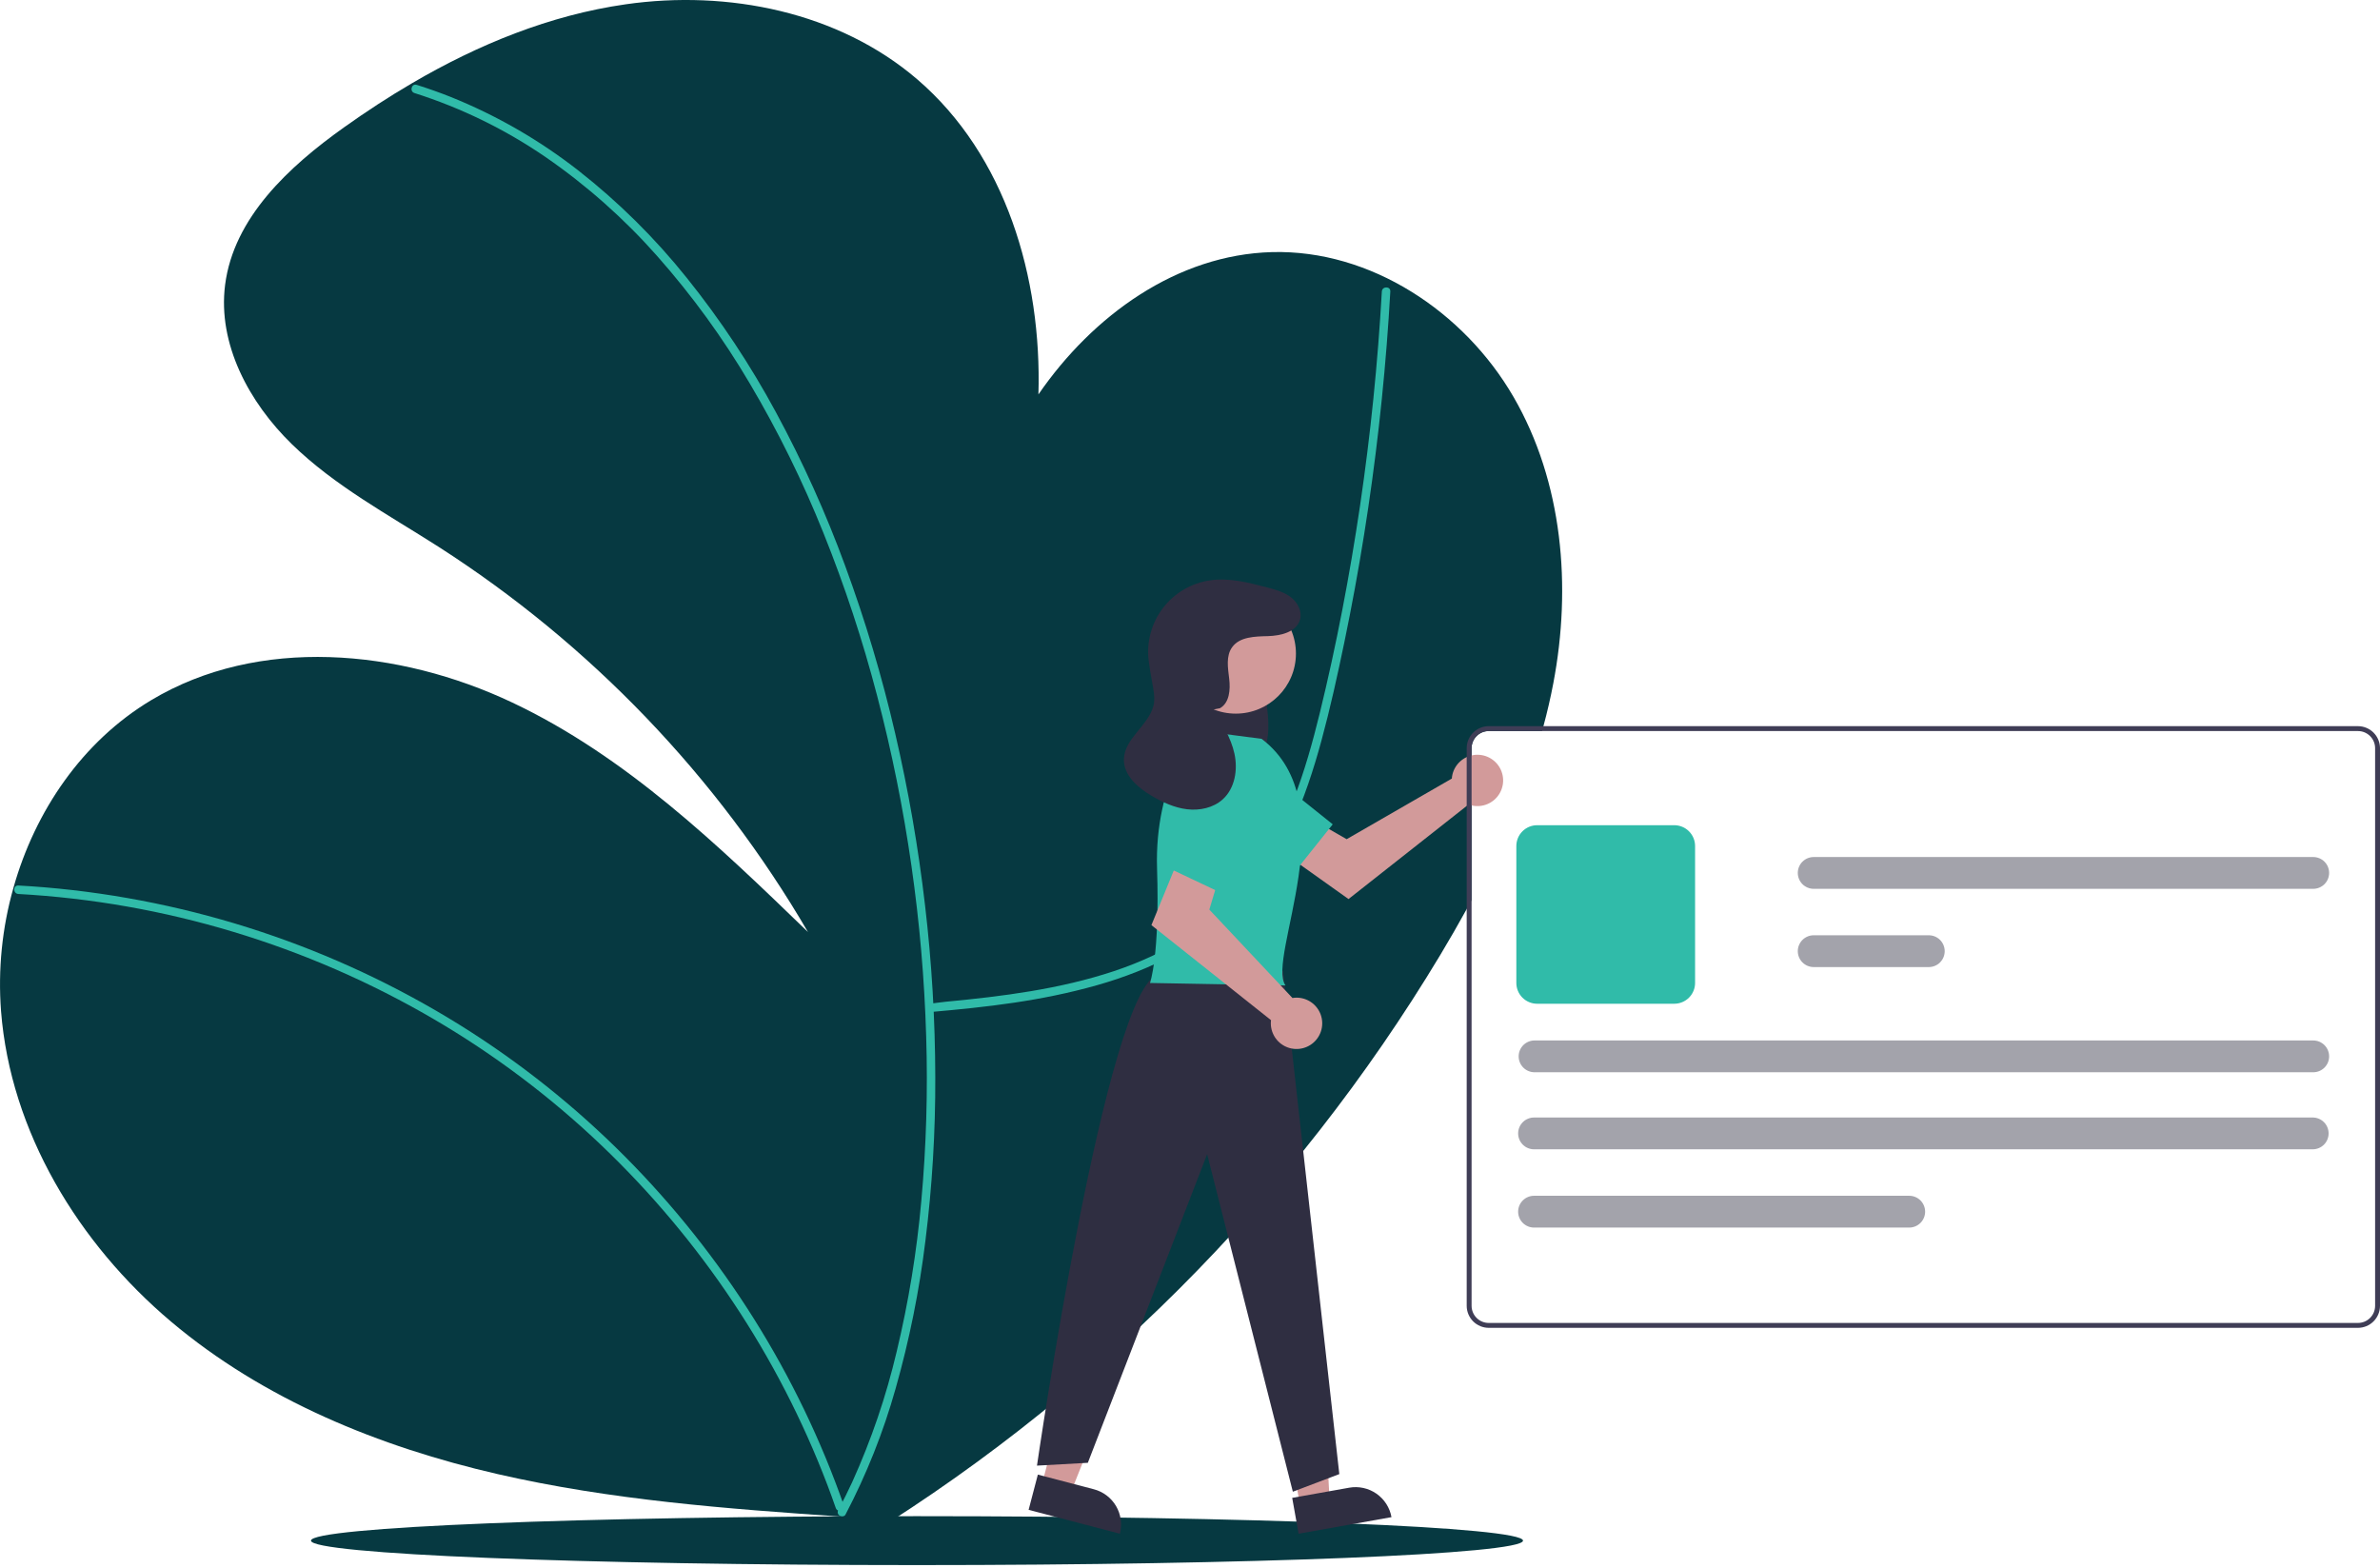 <svg width="387" height="255" viewBox="0 0 387 255" fill="none" xmlns="http://www.w3.org/2000/svg">
<g clip-path="url(#clip0_369_383)">
<path d="M252.573 111.118C252.127 113.46 251.592 115.779 250.969 118.073C250.901 118.34 250.825 118.602 250.75 118.869H242.074C241.335 118.869 240.627 119.163 240.104 119.685C239.582 120.207 239.288 120.914 239.287 121.652V146.357C239.024 146.846 238.758 147.331 238.491 147.817C237.113 150.322 235.68 152.8 234.215 155.246C210.323 194.997 177.001 228.262 137.19 252.104L139.547 246.79C138.683 246.731 137.816 246.671 136.952 246.611C118.139 245.327 99.263 243.903 80.892 239.68C61.674 235.261 42.873 227.598 27.812 214.892C12.746 202.181 1.701 184.031 0.168 164.393C-0.343 157.643 0.34 150.857 2.187 144.345C5.718 131.81 13.435 120.531 24.567 113.858C42.053 103.379 64.863 105.514 83.297 114.232C101.727 122.945 116.73 137.369 131.378 151.543C116.588 126.211 95.997 104.742 71.293 88.898C63.107 83.665 54.42 79.004 47.46 72.223C40.505 65.447 35.372 55.946 36.603 46.318C38 35.397 46.955 27.109 55.925 20.718C59.508 18.165 63.207 15.743 67.021 13.516C77.783 7.216 89.425 2.464 101.72 0.702C118.374 -1.688 136.362 1.939 149.131 12.883C163.516 25.216 169.416 45.105 168.855 64.13C177.718 51.261 191.386 41.41 206.822 40.992C222.848 40.563 238.081 50.676 246.107 64.54C254.13 78.399 255.571 95.389 252.573 111.118Z" fill="#063941"/>
<path d="M151.182 164.566C160.568 163.74 169.238 162.776 178.334 160.205C187.15 157.713 195.634 153.541 201.91 146.73C208.66 139.404 212.304 129.89 214.875 120.418C216.309 115.138 217.487 109.783 218.598 104.427C219.804 98.616 220.875 92.778 221.812 86.915C223.677 75.245 225.009 63.506 225.807 51.698C225.903 50.265 225.992 48.831 226.072 47.397C226.122 46.512 224.744 46.515 224.694 47.397C224.039 59.036 222.86 70.63 221.157 82.178C219.476 93.524 217.326 104.821 214.598 115.964C212.287 125.404 209.295 134.991 203.368 142.849C197.81 150.218 189.783 155.034 181.115 157.913C172.295 160.842 162.995 162.012 153.779 162.882C152.648 162.989 152.313 163.09 151.182 163.19C150.305 163.267 150.297 164.644 151.182 164.566Z" fill="#30BBA9"/>
<path d="M2.982 145.36C14.824 146.016 26.546 148.079 37.9 151.506C49.258 154.925 60.173 159.671 70.419 165.644C80.319 171.421 89.509 178.333 97.803 186.239C105.853 193.917 113.027 202.462 119.194 211.716C125.39 220.994 130.525 230.937 134.502 241.357C134.987 242.633 135.454 243.915 135.903 245.203C136.193 246.034 137.525 245.677 137.232 244.838C133.511 234.197 128.605 224.007 122.608 214.459C116.612 204.91 109.575 196.055 101.626 188.056C93.549 179.932 84.561 172.767 74.838 166.703C54.425 154.001 31.286 146.317 7.323 144.282C5.877 144.161 4.43 144.062 2.982 143.984C2.096 143.935 2.099 145.311 2.982 145.36Z" fill="#30BBA9"/>
<path d="M67.394 15.129C74.966 17.534 82.143 21.037 88.695 25.526C95.391 30.144 101.497 35.561 106.88 41.656C112.551 48.069 117.594 55.01 121.937 62.385C126.545 70.171 130.547 78.299 133.91 86.698C137.372 95.32 140.284 104.152 142.628 113.142C145.011 122.239 146.873 131.464 148.203 140.772C149.527 149.982 150.329 159.259 150.603 168.559C150.88 177.451 150.617 186.353 149.815 195.214C149.082 203.481 147.743 211.683 145.809 219.754C144.091 227.044 141.67 234.15 138.58 240.973C137.864 242.522 137.105 244.049 136.302 245.555C135.885 246.336 137.074 247.032 137.492 246.25C140.906 239.732 143.633 232.877 145.627 225.796C147.865 217.914 149.487 209.87 150.479 201.736C151.578 192.912 152.114 184.027 152.082 175.135C152.062 165.793 151.505 156.46 150.414 147.182C149.323 137.788 147.703 128.463 145.561 119.251C143.425 110.024 140.714 100.939 137.446 92.049C134.297 83.443 130.525 75.077 126.162 67.016C122.007 59.325 117.164 52.024 111.693 45.203C106.497 38.708 100.566 32.836 94.017 27.706C87.702 22.773 80.724 18.752 73.287 15.762C71.47 15.039 69.628 14.386 67.76 13.802C66.912 13.535 66.55 14.863 67.394 15.129Z" fill="#30BBA9"/>
<path d="M149.108 254.482C203.53 254.482 247.649 252.702 247.649 250.505C247.649 248.309 203.53 246.528 149.108 246.528C94.685 246.528 50.566 248.309 50.566 250.505C50.566 252.702 94.685 254.482 149.108 254.482Z" fill="#063941"/>
<path d="M236.17 125.943C236.122 126.158 236.09 126.376 236.075 126.595L218.972 136.451L214.815 134.061L210.383 139.856L219.276 146.187L238.789 130.811C239.584 131.106 240.451 131.151 241.273 130.941C242.095 130.731 242.834 130.276 243.391 129.637C243.948 128.998 244.297 128.204 244.392 127.362C244.486 126.519 244.322 125.668 243.92 124.921C243.519 124.175 242.899 123.568 242.144 123.182C241.388 122.795 240.533 122.648 239.692 122.759C238.851 122.869 238.063 123.234 237.434 123.802C236.805 124.371 236.364 125.118 236.17 125.943Z" fill="#D29A9A"/>
<path d="M197.218 131.99L210.685 141.577L216.708 134.034L203.617 123.542C203.054 123.091 202.404 122.759 201.708 122.567C201.012 122.375 200.284 122.327 199.569 122.426C198.854 122.525 198.166 122.769 197.549 123.143C196.931 123.516 196.396 124.012 195.977 124.599C195.161 125.744 194.833 127.165 195.065 128.551C195.298 129.937 196.072 131.174 197.218 131.99Z" fill="#30BBA9"/>
<path d="M169.418 241.382L174.14 242.618L181.159 225.015L174.191 223.19L169.418 241.382Z" fill="#D29A9A"/>
<path d="M182.098 249.381L167.258 245.497L168.76 239.77L177.866 242.153C179.387 242.551 180.687 243.536 181.481 244.892C182.274 246.247 182.496 247.862 182.098 249.381Z" fill="#2F2E41"/>
<path d="M211.393 244.74L216.198 243.883L215.174 224.962L208.082 226.227L211.393 244.74Z" fill="#D29A9A"/>
<path d="M226.262 246.687L211.16 249.381L210.118 243.553L219.385 241.899C220.151 241.763 220.937 241.778 221.697 241.945C222.457 242.111 223.177 242.426 223.816 242.87C224.454 243.315 224.999 243.881 225.419 244.535C225.838 245.19 226.125 245.921 226.262 246.687Z" fill="#2F2E41"/>
<path d="M201.932 105.591C203.116 105.879 204.079 107.084 204.658 108.48C205.191 109.947 205.553 111.47 205.734 113.02C206.189 115.906 206.625 119.03 205.685 121.703C204.583 124.835 201.647 126.476 199.1 125.705C196.553 124.934 194.528 122.04 193.836 118.708C193.206 115.342 193.612 111.864 195 108.732C195.724 107.087 196.721 105.569 198.046 104.827C198.696 104.434 199.471 104.302 200.215 104.457C200.958 104.611 201.616 105.042 202.055 105.661" fill="#2F2E41"/>
<path d="M208.631 157.843L217.779 239.686L210.223 242.551L196.288 187.67L176.887 237.85L168.617 238.309C168.617 238.309 179.964 160.229 188.374 158.454L208.631 157.843Z" fill="#2F2E41"/>
<path d="M200.947 116.035C206.348 116.035 210.726 111.662 210.726 106.268C210.726 100.873 206.348 96.5 200.947 96.5C195.546 96.5 191.168 100.873 191.168 106.268C191.168 111.662 195.546 116.035 200.947 116.035Z" fill="#D29A9A"/>
<path d="M205.143 120.134L194.575 118.757C194.575 118.757 187.683 127.018 188.143 141.245C188.602 155.471 186.994 159.831 186.994 159.831L209.028 160.229C205.843 155.854 219.165 130.729 205.143 120.134Z" fill="#30BBA9"/>
<path d="M210.82 162.217C210.6 162.219 210.38 162.237 210.163 162.274L196.644 147.899L198.022 143.309L191.36 140.326L187.225 150.423L206.675 165.877C206.57 166.718 206.725 167.571 207.117 168.322C207.51 169.074 208.122 169.688 208.873 170.083C209.623 170.479 210.477 170.636 211.319 170.535C212.162 170.435 212.954 170.08 213.589 169.519C214.225 168.957 214.675 168.216 214.879 167.393C215.082 166.57 215.03 165.705 214.73 164.912C214.429 164.12 213.894 163.437 213.196 162.956C212.497 162.474 211.669 162.217 210.82 162.217Z" fill="#D29A9A"/>
<path d="M196.014 125.726L189.752 141.015L198.482 145.145L205.711 130.015C206.022 129.364 206.197 128.656 206.225 127.936C206.252 127.215 206.132 126.496 205.872 125.823C205.612 125.15 205.217 124.538 204.712 124.023C204.206 123.508 203.601 123.101 202.932 122.828C202.287 122.565 201.597 122.431 200.9 122.434C200.204 122.437 199.514 122.577 198.872 122.846C198.23 123.115 197.646 123.508 197.156 124.002C196.666 124.496 196.277 125.082 196.014 125.726Z" fill="#30BBA9"/>
<path d="M198.388 115.148C199.92 114.265 200.083 112.135 199.875 110.38C199.667 108.625 199.319 106.669 200.352 105.235C201.584 103.523 204.06 103.488 206.17 103.433C208.281 103.377 210.851 102.759 211.398 100.723C211.759 99.377 210.986 97.932 209.877 97.088C208.767 96.243 207.379 95.869 206.03 95.514C203.013 94.72 199.897 93.919 196.807 94.356C193.746 94.788 190.979 96.407 189.104 98.861C187.229 101.316 186.397 104.409 186.788 107.472C187.289 111.389 188.014 113.1 187.538 114.828C186.651 118.045 182.827 120.112 182.751 123.448C182.692 126.058 184.999 128.071 187.251 129.396C189.037 130.447 190.964 131.339 193.022 131.585C195.081 131.831 197.296 131.36 198.83 129.967C200.807 128.169 201.296 125.167 200.729 122.557C200.162 119.948 198.708 117.63 197.269 115.379" fill="#2F2E41"/>
<path d="M383.417 118.073H242.076C241.126 118.075 240.215 118.452 239.543 119.123C238.872 119.794 238.494 120.704 238.492 121.652V212.326C238.494 213.275 238.872 214.185 239.543 214.856C240.215 215.527 241.126 215.904 242.076 215.906H383.417C384.367 215.904 385.278 215.527 385.95 214.856C386.621 214.185 386.999 213.275 387.001 212.326V121.652C386.999 120.704 386.621 119.794 385.95 119.123C385.278 118.452 384.367 118.075 383.417 118.073ZM386.205 212.326C386.204 213.064 385.91 213.772 385.387 214.294C384.865 214.816 384.156 215.109 383.417 215.11H242.076C241.337 215.109 240.628 214.816 240.106 214.294C239.583 213.772 239.289 213.064 239.288 212.326V121.652C239.289 120.914 239.583 120.207 240.106 119.685C240.628 119.163 241.337 118.869 242.076 118.869H383.417C384.156 118.869 384.865 119.163 385.387 119.685C385.91 120.207 386.204 120.914 386.205 121.652V212.326Z" fill="#3F3D56"/>
<path d="M272.245 163.209H249.949C249.051 163.208 248.191 162.852 247.557 162.218C246.922 161.584 246.566 160.725 246.564 159.829V137.558C246.566 136.662 246.922 135.803 247.557 135.169C248.191 134.535 249.051 134.179 249.949 134.178H272.245C273.142 134.179 274.002 134.535 274.637 135.169C275.271 135.803 275.628 136.662 275.629 137.558V159.829C275.628 160.725 275.271 161.584 274.637 162.218C274.002 162.852 273.142 163.208 272.245 163.209Z" fill="#30BBA9"/>
<path d="M376.056 186.876H249.445C248.759 186.876 248.101 186.604 247.615 186.119C247.13 185.634 246.857 184.977 246.857 184.291C246.857 183.605 247.13 182.948 247.615 182.463C248.101 181.978 248.759 181.706 249.445 181.706H376.056C376.742 181.706 377.401 181.978 377.886 182.463C378.371 182.948 378.644 183.605 378.644 184.291C378.644 184.977 378.371 185.634 377.886 186.119C377.401 186.604 376.742 186.876 376.056 186.876Z" fill="#2F2E41" fill-opacity="0.44"/>
<path d="M376.14 174.349H249.529C248.843 174.349 248.185 174.076 247.699 173.592C247.214 173.107 246.941 172.449 246.941 171.764C246.941 171.078 247.214 170.421 247.699 169.936C248.185 169.451 248.843 169.179 249.529 169.179H376.14C376.826 169.179 377.485 169.451 377.97 169.936C378.455 170.421 378.728 171.078 378.728 171.764C378.728 172.449 378.455 173.107 377.97 173.592C377.485 174.076 376.826 174.349 376.14 174.349Z" fill="#2F2E41" fill-opacity="0.44"/>
<path d="M313.631 157.244H294.918C294.232 157.244 293.573 156.972 293.088 156.487C292.603 156.002 292.33 155.345 292.33 154.659C292.33 153.974 292.603 153.316 293.088 152.831C293.573 152.347 294.232 152.074 294.918 152.074H313.631C314.317 152.074 314.976 152.347 315.461 152.831C315.946 153.316 316.219 153.974 316.219 154.659C316.219 155.345 315.946 156.002 315.461 156.487C314.976 156.972 314.317 157.244 313.631 157.244Z" fill="#2F2E41" fill-opacity="0.44"/>
<path d="M376.14 144.522H294.918C294.232 144.522 293.573 144.249 293.088 143.764C292.603 143.28 292.33 142.622 292.33 141.937C292.33 141.251 292.603 140.593 293.088 140.109C293.573 139.624 294.232 139.352 294.918 139.352H376.14C376.826 139.352 377.485 139.624 377.97 140.109C378.455 140.593 378.728 141.251 378.728 141.937C378.728 142.622 378.455 143.28 377.97 143.764C377.485 144.249 376.826 144.522 376.14 144.522Z" fill="#2F2E41" fill-opacity="0.44"/>
<path d="M310.447 199.602H249.445C248.759 199.602 248.101 199.329 247.615 198.845C247.13 198.36 246.857 197.702 246.857 197.017C246.857 196.331 247.13 195.674 247.615 195.189C248.101 194.704 248.759 194.432 249.445 194.432H310.447C311.133 194.432 311.791 194.704 312.277 195.189C312.762 195.674 313.035 196.331 313.035 197.017C313.035 197.702 312.762 198.36 312.277 198.845C311.791 199.329 311.133 199.602 310.447 199.602Z" fill="#2F2E41" fill-opacity="0.44"/>
</g>
<defs>
<clipPath id="clip0_369_383">
<rect width="387" height="254.482" fill="white"/>
</clipPath>
</defs>
</svg>
